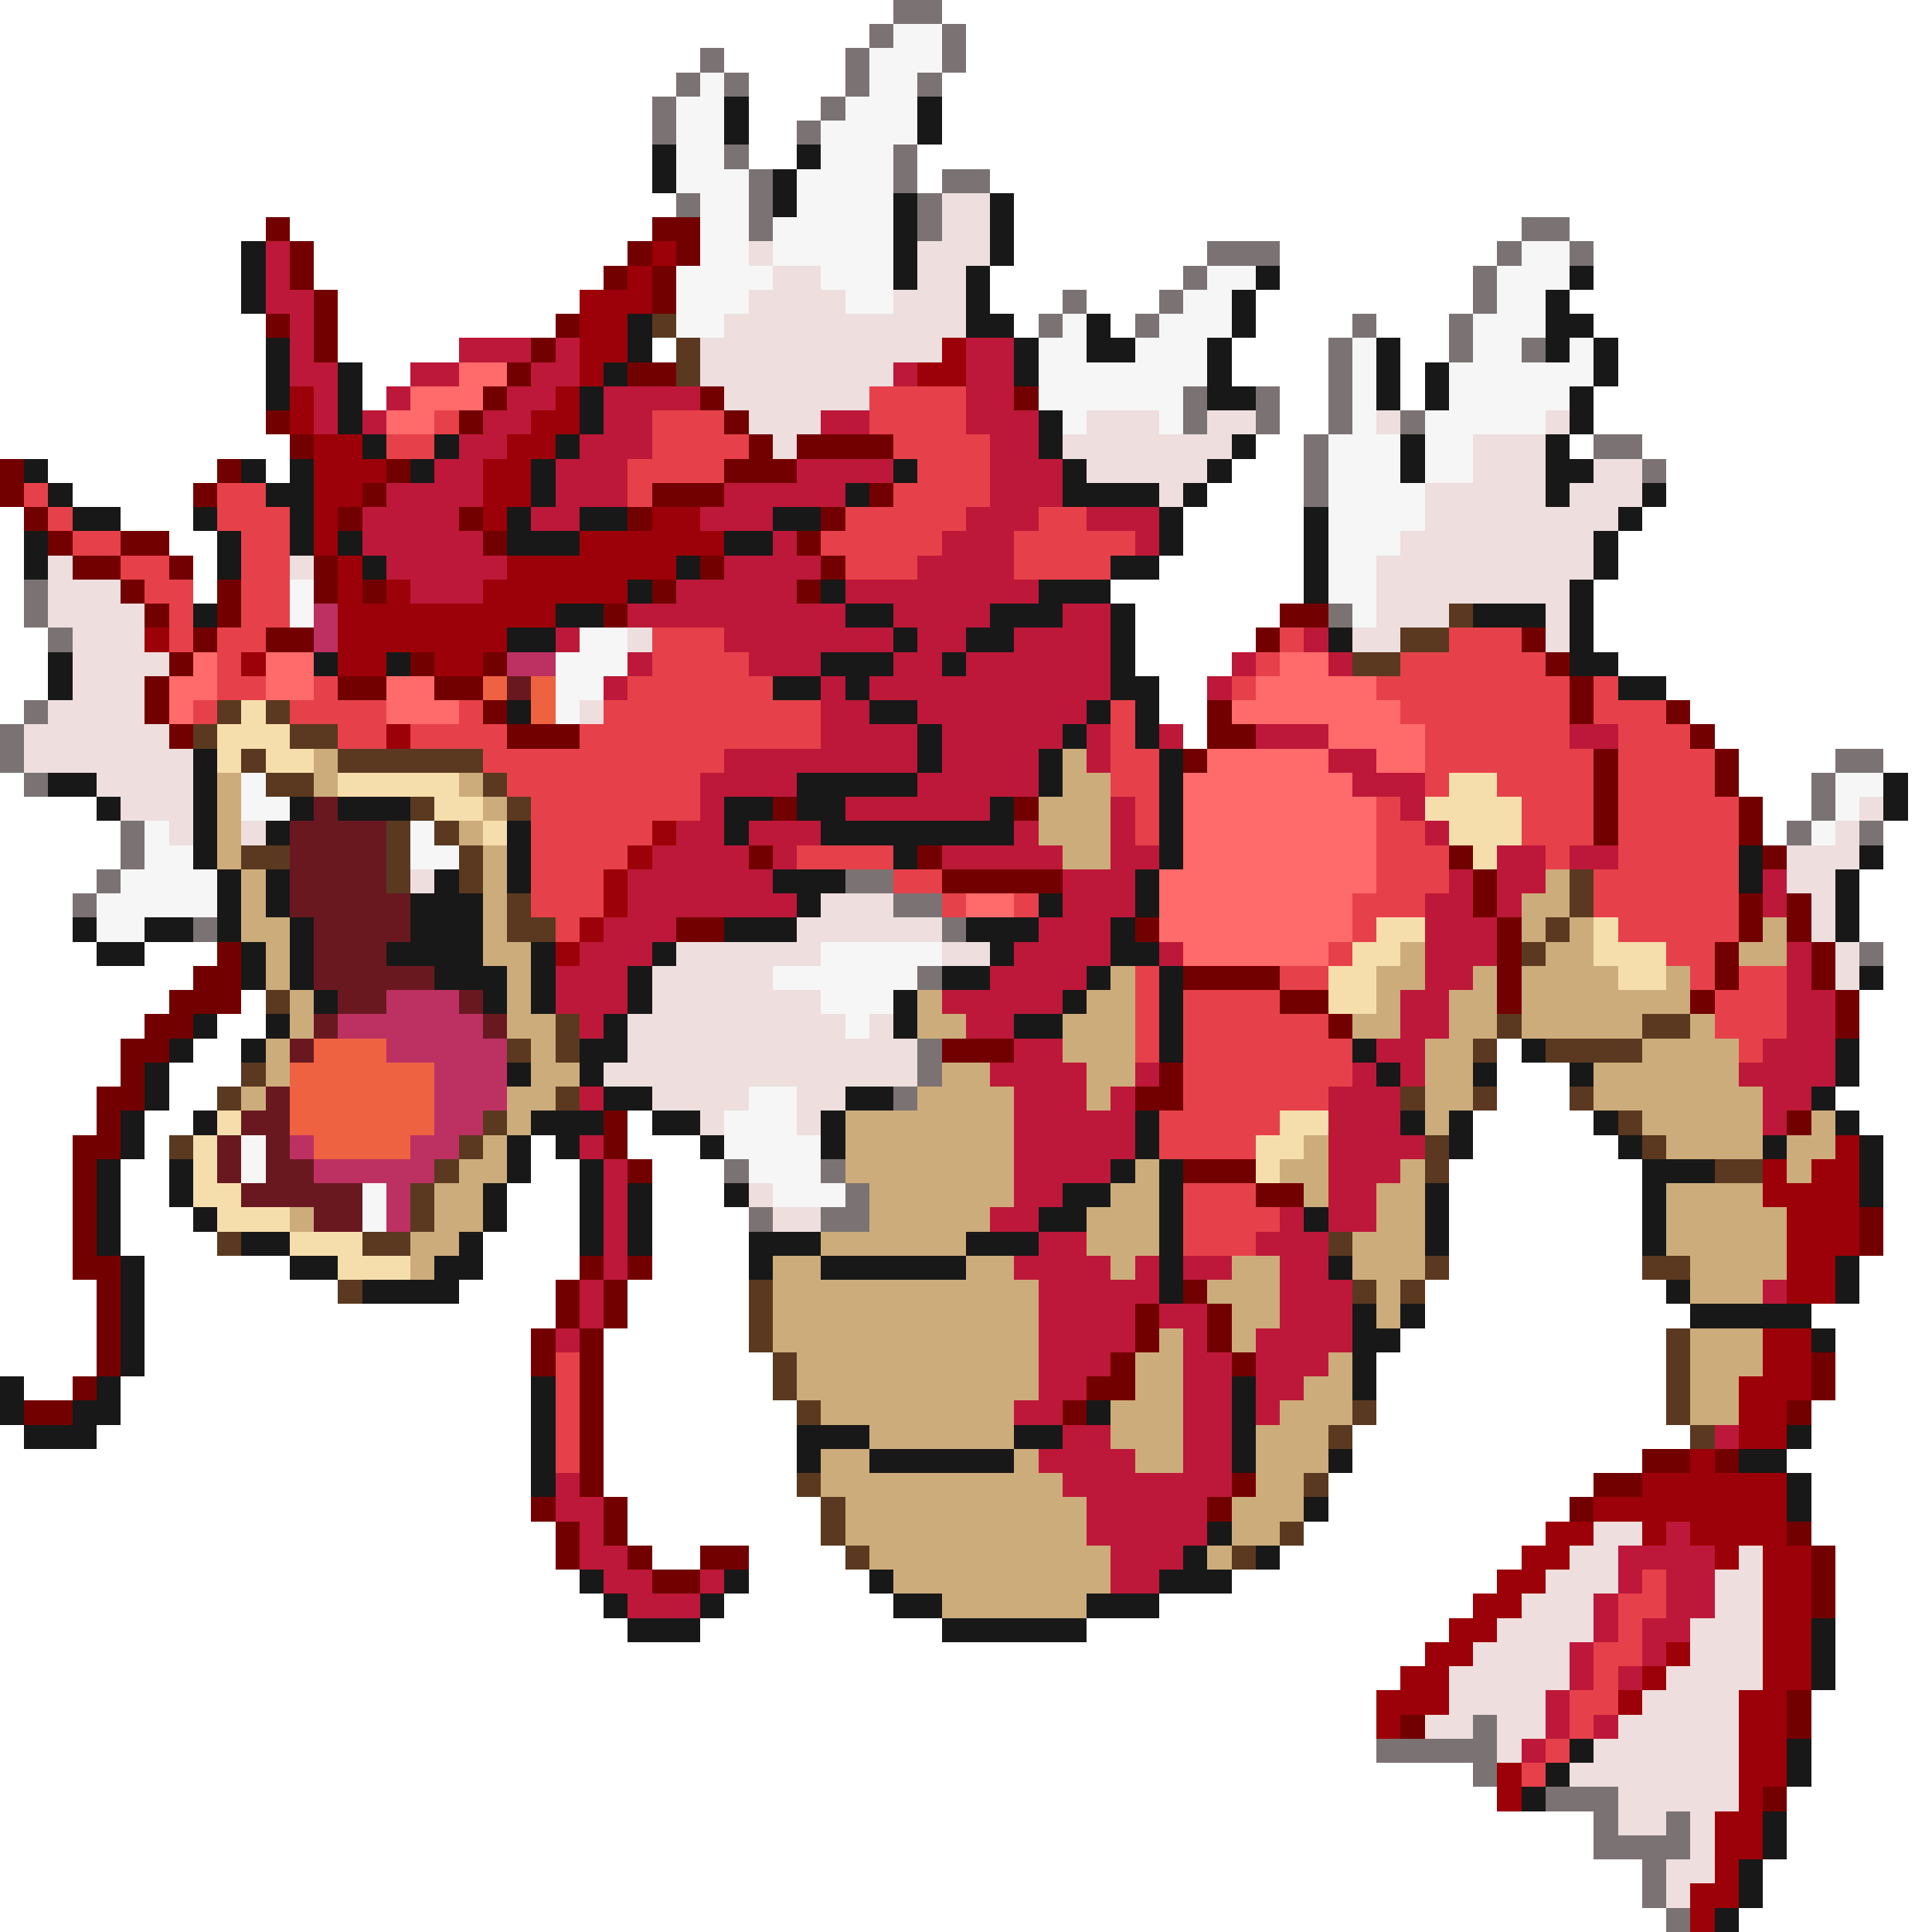 <svg xmlns="http://www.w3.org/2000/svg" viewBox="0 -0.5 80 80" shape-rendering="crispEdges">
<path stroke="#7b7373" d="M37 0h2M36 1h1M39 1h1M29 2h1M35 2h1M39 2h1M28 3h1M30 3h1M35 3h1M38 3h1M27 4h1M34 4h1M27 5h1M33 5h1M30 6h1M37 6h1M31 7h1M37 7h1M39 7h2M28 8h1M31 8h1M38 8h1M31 9h1M38 9h1M63 9h2M50 10h3M62 10h1M65 10h1M49 11h1M61 11h1M44 12h1M48 12h1M61 12h1M43 13h1M47 13h1M56 13h1M60 13h1M55 14h1M60 14h1M63 14h1M55 15h1M49 16h1M52 16h1M55 16h1M49 17h1M52 17h1M55 17h1M58 17h1M54 18h1M66 18h2M54 19h1M68 19h1M54 20h1M1 24h1M1 25h1M55 25h1M2 26h1M1 29h1M0 30h1M0 31h1M76 31h2M1 32h1M75 32h1M75 33h1M5 34h1M74 34h1M77 34h1M5 35h1M4 36h1M35 36h2M3 37h1M37 37h2M8 38h1M39 38h1M77 39h1M38 40h1M38 43h1M38 44h1M37 45h1M30 48h1M34 48h1M35 49h1M31 50h1M34 50h2M61 71h1M57 72h5M61 73h1M64 74h3M66 75h1M69 75h1M66 76h4M68 77h1M68 78h1M69 79h1" />
<path stroke="#f6f6f6" d="M37 1h2M36 2h3M29 3h1M36 3h2M28 4h2M35 4h3M28 5h2M34 5h4M28 6h2M34 6h3M28 7h3M33 7h4M29 8h2M33 8h4M29 9h2M32 9h5M29 10h2M32 10h5M63 10h2M28 11h4M34 11h3M50 11h2M62 11h3M28 12h3M35 12h2M49 12h2M62 12h2M28 13h2M44 13h1M48 13h3M61 13h3M43 14h2M47 14h3M56 14h1M61 14h2M65 14h1M43 15h7M56 15h1M60 15h6M43 16h6M56 16h1M60 16h5M44 17h1M48 17h1M56 17h1M59 17h5M55 18h3M59 18h2M55 19h3M59 19h2M55 20h4M55 21h4M55 22h3M55 23h2M12 24h1M55 24h2M12 25h1M56 25h1M24 26h2M23 27h3M23 28h2M23 29h1M10 32h1M76 32h2M10 33h2M76 33h1M6 34h1M17 34h1M75 34h1M6 35h2M17 35h2M5 36h4M4 37h5M4 38h2M34 39h5M32 40h6M34 41h3M35 42h1M31 45h2M30 46h3M10 47h1M30 47h4M10 48h1M31 48h3M15 49h1M32 49h3M15 50h1" />
<path stroke="#181818" d="M30 4h1M38 4h1M30 5h1M38 5h1M27 6h1M33 6h1M27 7h1M32 7h1M32 8h1M37 8h1M41 8h1M37 9h1M41 9h1M10 10h1M37 10h1M41 10h1M10 11h1M37 11h1M40 11h1M52 11h1M65 11h1M10 12h1M40 12h1M51 12h1M64 12h1M26 13h1M40 13h2M45 13h1M51 13h1M64 13h2M11 14h1M26 14h1M42 14h1M45 14h2M50 14h1M57 14h1M64 14h1M66 14h1M11 15h1M14 15h1M25 15h1M42 15h1M50 15h1M57 15h1M59 15h1M66 15h1M11 16h1M14 16h1M24 16h1M50 16h2M57 16h1M59 16h1M65 16h1M14 17h1M24 17h1M43 17h1M65 17h1M15 18h1M18 18h1M23 18h1M43 18h1M51 18h1M58 18h1M64 18h1M1 19h1M10 19h1M12 19h1M17 19h1M22 19h1M37 19h1M44 19h1M50 19h1M58 19h1M64 19h2M2 20h1M11 20h2M22 20h1M35 20h1M44 20h4M49 20h1M64 20h1M68 20h1M3 21h2M8 21h1M12 21h1M21 21h1M24 21h2M32 21h2M48 21h1M54 21h1M67 21h1M1 22h1M9 22h1M12 22h1M14 22h1M21 22h3M30 22h2M48 22h1M54 22h1M66 22h1M1 23h1M9 23h1M15 23h1M28 23h1M46 23h2M54 23h1M66 23h1M26 24h1M34 24h1M43 24h3M54 24h1M65 24h1M8 25h1M23 25h2M35 25h2M41 25h3M46 25h1M61 25h3M65 25h1M21 26h2M37 26h1M40 26h2M46 26h1M55 26h1M65 26h1M2 27h1M13 27h1M16 27h1M34 27h3M39 27h1M46 27h1M65 27h2M2 28h1M32 28h2M35 28h1M46 28h2M67 28h2M21 29h1M36 29h2M45 29h1M47 29h1M38 30h1M44 30h1M47 30h1M8 31h1M38 31h1M43 31h1M48 31h1M2 32h2M8 32h1M33 32h5M43 32h1M48 32h1M78 32h1M4 33h1M8 33h1M12 33h1M14 33h3M30 33h2M33 33h2M41 33h1M48 33h1M78 33h1M8 34h1M11 34h1M21 34h1M30 34h1M34 34h8M48 34h1M8 35h1M21 35h1M37 35h1M48 35h1M72 35h1M77 35h1M9 36h1M11 36h1M18 36h1M21 36h1M32 36h3M47 36h1M72 36h1M76 36h1M9 37h1M11 37h1M17 37h3M33 37h1M43 37h1M47 37h1M76 37h1M3 38h1M6 38h2M9 38h1M12 38h1M17 38h3M30 38h3M40 38h3M46 38h1M76 38h1M4 39h2M10 39h1M12 39h1M16 39h4M22 39h1M27 39h1M41 39h1M46 39h2M10 40h1M12 40h1M18 40h3M22 40h1M26 40h1M39 40h2M45 40h1M48 40h1M77 40h1M13 41h1M20 41h1M22 41h1M26 41h1M37 41h1M44 41h1M48 41h1M8 42h1M11 42h1M25 42h1M37 42h1M42 42h2M48 42h1M7 43h1M10 43h1M24 43h2M48 43h1M56 43h1M63 43h1M76 43h1M6 44h1M21 44h1M24 44h1M57 44h1M61 44h1M65 44h1M76 44h1M6 45h1M25 45h2M35 45h2M75 45h1M5 46h1M8 46h1M22 46h3M27 46h2M34 46h1M47 46h1M58 46h1M60 46h1M66 46h1M76 46h1M5 47h1M21 47h1M23 47h1M29 47h1M34 47h1M47 47h1M60 47h1M67 47h1M73 47h1M77 47h1M4 48h1M7 48h1M21 48h1M24 48h1M46 48h1M48 48h1M68 48h3M77 48h1M4 49h1M7 49h1M20 49h1M24 49h1M26 49h1M30 49h1M44 49h2M48 49h1M59 49h1M68 49h1M77 49h1M4 50h1M8 50h1M20 50h1M24 50h1M26 50h1M43 50h2M48 50h1M54 50h1M59 50h1M68 50h1M4 51h1M10 51h2M19 51h1M24 51h1M26 51h1M31 51h3M40 51h3M48 51h1M59 51h1M68 51h1M5 52h1M12 52h2M18 52h2M31 52h1M34 52h6M48 52h1M55 52h1M76 52h1M5 53h1M15 53h4M48 53h1M69 53h1M76 53h1M5 54h1M56 54h1M58 54h1M70 54h5M5 55h1M56 55h2M75 55h1M5 56h1M56 56h1M0 57h1M4 57h1M22 57h1M51 57h1M56 57h1M0 58h1M3 58h2M22 58h1M45 58h1M51 58h1M1 59h3M22 59h1M33 59h3M42 59h2M51 59h1M74 59h1M22 60h1M33 60h1M36 60h6M51 60h1M55 60h1M72 60h2M22 61h1M74 61h1M54 62h1M74 62h1M50 63h1M49 64h1M52 64h1M24 65h1M30 65h1M36 65h1M48 65h3M25 66h1M29 66h1M37 66h2M45 66h3M26 67h3M39 67h6M75 67h1M75 68h1M75 69h1M65 72h1M74 72h1M64 73h1M74 73h1M63 74h1M73 75h1M73 76h1M72 77h1M72 78h1M71 79h1" />
<path stroke="#eedede" d="M39 8h2M39 9h2M31 10h1M38 10h3M32 11h2M38 11h2M31 12h4M37 12h3M30 13h10M29 14h10M29 15h8M30 16h6M31 17h3M45 17h3M50 17h2M57 17h1M64 17h1M32 18h1M44 18h7M61 18h3M45 19h5M61 19h3M66 19h2M48 20h1M59 20h5M65 20h3M59 21h8M58 22h8M2 23h1M12 23h1M57 23h9M2 24h3M57 24h8M2 25h4M57 25h3M64 25h1M3 26h3M26 26h1M56 26h2M64 26h1M3 27h4M3 28h3M2 29h4M24 29h1M1 30h6M1 31h7M4 32h4M5 33h3M77 33h1M7 34h1M10 34h1M76 34h1M74 35h3M17 36h1M74 36h2M34 37h3M75 37h1M33 38h6M75 38h1M28 39h6M39 39h2M76 39h1M27 40h5M76 40h1M27 41h7M26 42h9M36 42h1M26 43h12M25 44h13M27 45h4M33 45h2M29 46h1M33 46h1M31 49h1M32 50h2M66 63h2M65 64h2M72 64h1M64 65h3M71 65h2M63 66h3M71 66h2M62 67h4M70 67h3M61 68h4M70 68h3M60 69h5M69 69h4M60 70h4M68 70h4M59 71h2M62 71h2M67 71h5M62 72h1M66 72h6M65 73h7M67 74h5M67 75h2M70 75h1M70 76h1M69 77h2M69 78h1" />
<path stroke="#730000" d="M11 9h1M27 9h2M12 10h1M26 10h1M28 10h1M12 11h1M25 11h1M27 11h1M13 12h1M27 12h1M11 13h1M13 13h1M23 13h1M13 14h1M22 14h1M21 15h1M26 15h2M20 16h1M29 16h1M42 16h1M11 17h1M19 17h1M30 17h1M12 18h1M31 18h1M33 18h4M0 19h1M9 19h1M16 19h1M30 19h3M0 20h1M8 20h1M15 20h1M27 20h3M36 20h1M1 21h1M14 21h1M19 21h1M26 21h1M34 21h1M2 22h1M5 22h2M20 22h1M33 22h1M3 23h2M7 23h1M13 23h1M29 23h1M34 23h1M5 24h1M9 24h1M13 24h1M15 24h1M27 24h1M33 24h1M6 25h1M9 25h1M25 25h1M53 25h2M8 26h1M11 26h2M52 26h1M63 26h1M7 27h1M17 27h1M20 27h1M64 27h1M6 28h1M14 28h2M18 28h2M65 28h1M6 29h1M20 29h1M50 29h1M65 29h1M69 29h1M7 30h1M21 30h3M50 30h2M70 30h1M49 31h1M66 31h1M71 31h1M66 32h1M71 32h1M32 33h1M42 33h1M66 33h1M72 33h1M66 34h1M72 34h1M31 35h1M38 35h1M60 35h1M73 35h1M39 36h5M61 36h1M61 37h1M72 37h1M74 37h1M28 38h2M47 38h1M62 38h1M72 38h1M74 38h1M9 39h1M62 39h1M71 39h1M75 39h1M8 40h2M49 40h4M62 40h1M71 40h1M75 40h1M7 41h3M53 41h2M62 41h1M70 41h1M76 41h1M6 42h2M55 42h1M76 42h1M5 43h2M39 43h3M5 44h1M48 44h1M4 45h2M47 45h2M4 46h1M25 46h1M74 46h1M3 47h2M25 47h1M3 48h1M26 48h1M49 48h3M3 49h1M52 49h2M3 50h1M77 50h1M3 51h1M77 51h1M3 52h2M24 52h1M26 52h1M4 53h1M23 53h1M25 53h1M49 53h1M4 54h1M23 54h1M25 54h1M47 54h1M50 54h1M4 55h1M22 55h1M24 55h1M47 55h1M50 55h1M4 56h1M22 56h1M24 56h1M46 56h1M51 56h1M75 56h1M3 57h1M24 57h1M45 57h2M75 57h1M1 58h2M24 58h1M44 58h1M74 58h1M24 59h1M24 60h1M68 60h2M71 60h1M24 61h1M51 61h1M66 61h2M22 62h1M25 62h1M50 62h1M65 62h1M23 63h1M25 63h1M74 63h1M23 64h1M26 64h1M29 64h2M75 64h1M27 65h2M75 65h1M75 66h1M74 70h1M58 71h1M74 71h1M73 74h1" />
<path stroke="#bd1839" d="M11 10h1M11 11h1M11 12h2M12 13h1M12 14h1M19 14h3M23 14h1M40 14h2M12 15h2M17 15h2M22 15h2M37 15h1M40 15h2M13 16h1M16 16h1M21 16h2M25 16h4M40 16h2M13 17h1M15 17h1M20 17h2M25 17h2M34 17h2M40 17h3M19 18h2M24 18h3M41 18h2M18 19h2M23 19h3M33 19h4M41 19h3M16 20h4M23 20h3M30 20h5M41 20h3M15 21h4M22 21h2M29 21h3M40 21h3M45 21h3M15 22h5M32 22h1M39 22h3M47 22h1M16 23h5M30 23h4M38 23h4M17 24h3M28 24h5M35 24h8M26 25h9M37 25h4M44 25h2M23 26h1M30 26h7M38 26h2M42 26h4M54 26h1M26 27h1M31 27h3M37 27h2M40 27h6M51 27h1M55 27h1M25 28h1M34 28h1M36 28h10M50 28h1M34 29h2M38 29h7M34 30h4M39 30h5M45 30h1M48 30h1M52 30h3M65 30h2M30 31h8M39 31h4M45 31h1M55 31h2M29 32h4M38 32h5M56 32h3M29 33h1M35 33h6M46 33h1M58 33h1M28 34h2M31 34h3M42 34h1M46 34h1M59 34h1M27 35h4M32 35h1M39 35h5M46 35h2M62 35h2M65 35h2M26 36h6M44 36h3M60 36h1M62 36h2M73 36h1M26 37h7M44 37h3M59 37h2M62 37h1M73 37h1M25 38h3M43 38h3M59 38h3M24 39h3M42 39h4M48 39h1M59 39h3M74 39h1M23 40h3M41 40h4M59 40h2M74 40h1M23 41h3M39 41h5M58 41h2M74 41h2M24 42h1M40 42h2M58 42h2M74 42h2M42 43h2M57 43h2M73 43h3M41 44h4M47 44h1M56 44h1M58 44h1M72 44h4M24 45h1M42 45h3M46 45h1M55 45h3M73 45h2M42 46h5M55 46h3M73 46h1M24 47h1M42 47h5M55 47h4M25 48h1M42 48h4M55 48h3M25 49h1M42 49h2M55 49h2M25 50h1M41 50h2M53 50h1M55 50h2M25 51h1M43 51h2M52 51h3M25 52h1M42 52h4M47 52h1M49 52h2M53 52h2M24 53h1M43 53h5M53 53h3M73 53h1M24 54h1M43 54h4M48 54h2M53 54h3M23 55h1M43 55h4M49 55h1M52 55h4M43 56h3M49 56h2M52 56h3M43 57h2M49 57h2M52 57h2M42 58h2M49 58h2M52 58h1M44 59h2M49 59h2M71 59h1M43 60h4M49 60h2M23 61h1M44 61h7M23 62h2M45 62h5M24 63h1M45 63h5M69 63h1M24 64h2M46 64h3M67 64h4M25 65h2M29 65h1M46 65h2M67 65h1M69 65h2M26 66h3M66 66h1M69 66h2M66 67h1M68 67h2M65 68h1M68 68h1M65 69h1M67 69h1M64 70h1M64 71h1M66 71h1M63 72h1" />
<path stroke="#9c0008" d="M27 10h1M26 11h1M24 12h3M24 13h2M24 14h2M39 14h1M24 15h1M38 15h2M12 16h1M23 16h1M12 17h1M22 17h2M13 18h2M21 18h2M13 19h3M20 19h2M13 20h2M20 20h2M13 21h1M20 21h1M27 21h2M13 22h1M24 22h6M14 23h1M21 23h7M14 24h1M16 24h1M20 24h6M14 25h9M6 26h1M14 26h7M10 27h1M14 27h2M18 27h2M16 30h1M27 34h1M26 35h1M25 36h1M25 37h1M24 38h1M23 39h1M76 47h1M73 48h1M75 48h2M73 49h4M74 50h3M74 51h3M74 52h2M74 53h2M73 55h2M73 56h2M72 57h3M72 58h2M72 59h2M70 60h1M68 61h6M66 62h8M64 63h2M68 63h1M70 63h4M63 64h2M71 64h1M73 64h2M62 65h2M73 65h2M61 66h2M73 66h2M60 67h2M73 67h2M59 68h2M69 68h1M73 68h2M58 69h2M68 69h1M73 69h2M57 70h3M67 70h1M72 70h2M57 71h1M72 71h2M72 72h2M62 73h1M72 73h2M62 74h1M72 74h1M71 75h2M71 76h2M71 77h1M70 78h2M70 79h1" />
<path stroke="#5a3920" d="M27 13h1M28 14h1M28 15h1M60 25h1M58 26h2M56 27h2M9 29h1M11 29h1M8 30h1M12 30h2M10 31h1M14 31h6M11 32h2M20 32h1M17 33h1M21 33h1M16 34h1M18 34h1M10 35h2M16 35h1M19 35h1M16 36h1M19 36h1M65 36h1M21 37h1M65 37h1M21 38h2M64 38h1M63 39h1M11 41h1M23 42h1M62 42h1M68 42h2M21 43h1M23 43h1M61 43h1M64 43h4M10 44h1M9 45h1M23 45h1M58 45h1M61 45h1M65 45h1M20 46h1M67 46h1M7 47h1M19 47h1M59 47h1M68 47h1M18 48h1M59 48h1M71 48h2M17 49h1M17 50h1M9 51h1M15 51h2M55 51h1M59 52h1M68 52h2M14 53h1M31 53h1M56 53h1M58 53h1M31 54h1M31 55h1M69 55h1M32 56h1M69 56h1M32 57h1M69 57h1M33 58h1M56 58h1M69 58h1M55 59h1M70 59h1M33 61h1M54 61h1M34 62h1M34 63h1M53 63h1M35 64h1M51 64h1" />
<path stroke="#ff6a6a" d="M19 15h2M17 16h3M16 17h2M8 27h1M11 27h2M53 27h2M7 28h2M11 28h2M16 28h2M52 28h5M7 29h1M16 29h3M51 29h7M55 30h4M50 31h5M57 31h2M49 32h7M49 33h8M49 34h8M49 35h8M48 36h9M40 37h2M48 37h8M48 38h8M49 39h6" />
<path stroke="#e6414a" d="M36 16h4M18 17h1M27 17h3M36 17h4M16 18h2M27 18h4M37 18h4M26 19h4M38 19h3M1 20h1M9 20h2M26 20h1M37 20h4M2 21h1M9 21h3M35 21h5M43 21h2M3 22h2M10 22h2M34 22h5M42 22h5M5 23h2M10 23h2M35 23h3M42 23h4M6 24h2M10 24h2M7 25h1M10 25h2M7 26h1M9 26h2M27 26h3M53 26h1M60 26h3M9 27h1M27 27h4M52 27h1M58 27h6M9 28h2M13 28h1M26 28h6M51 28h1M57 28h8M66 28h1M8 29h1M12 29h4M19 29h1M25 29h9M46 29h1M58 29h7M66 29h3M14 30h2M17 30h4M24 30h10M46 30h1M59 30h6M67 30h3M20 31h10M46 31h2M59 31h7M67 31h4M21 32h8M46 32h2M59 32h1M62 32h4M67 32h4M22 33h7M47 33h1M57 33h1M63 33h3M67 33h5M22 34h5M47 34h1M57 34h2M63 34h3M67 34h5M22 35h4M33 35h4M57 35h3M64 35h1M67 35h5M22 36h3M37 36h2M57 36h3M66 36h6M22 37h3M39 37h1M42 37h1M56 37h3M66 37h6M23 38h1M56 38h1M67 38h5M55 39h1M69 39h2M47 40h1M53 40h2M70 40h1M72 40h2M47 41h1M49 41h4M71 41h3M47 42h1M49 42h6M71 42h3M47 43h1M49 43h7M72 43h1M49 44h7M49 45h6M48 46h5M48 47h4M49 49h3M49 50h4M49 51h3M23 56h1M23 57h1M23 58h1M23 59h1M23 60h1M68 65h1M67 66h2M67 67h1M66 68h2M66 69h1M65 70h2M65 71h1M64 72h1M63 73h1" />
<path stroke="#bd3162" d="M13 25h1M13 26h1M21 27h2M16 41h3M14 42h6M16 43h5M18 44h3M18 45h3M18 46h2M12 47h1M17 47h2M13 48h5M16 49h1M16 50h1" />
<path stroke="#ee6241" d="M20 28h1M22 28h1M22 29h1M13 43h3M12 44h6M12 45h6M12 46h6M13 47h4" />
<path stroke="#6a1820" d="M21 28h1M13 33h1M12 34h4M12 35h4M12 36h4M12 37h5M13 38h4M13 39h3M13 40h5M14 41h2M19 41h1M13 42h1M20 42h1M12 43h1M11 45h1M10 46h2M9 47h1M11 47h1M9 48h1M11 48h2M10 49h5M13 50h2" />
<path stroke="#f6deac" d="M10 29h1M9 30h3M9 31h1M11 31h2M14 32h5M60 32h2M18 33h2M59 33h4M20 34h1M60 34h3M61 35h1M57 38h2M66 38h1M56 39h2M66 39h3M55 40h2M67 40h2M55 41h2M9 46h1M53 46h2M8 47h1M52 47h2M8 48h1M52 48h1M8 49h2M9 50h3M12 51h3M14 52h3" />
<path stroke="#cdac7b" d="M13 31h1M44 31h1M9 32h1M13 32h1M19 32h1M44 32h2M9 33h1M20 33h1M43 33h3M9 34h1M19 34h1M43 34h3M9 35h1M20 35h1M44 35h2M10 36h1M20 36h1M64 36h1M10 37h1M20 37h1M63 37h2M10 38h2M20 38h1M63 38h1M65 38h1M73 38h1M11 39h1M20 39h2M58 39h1M64 39h2M72 39h2M11 40h1M21 40h1M46 40h1M57 40h2M61 40h1M63 40h4M69 40h1M12 41h1M21 41h1M38 41h1M45 41h2M57 41h1M60 41h2M63 41h7M12 42h1M21 42h2M38 42h2M44 42h3M56 42h2M60 42h2M63 42h5M70 42h1M11 43h1M22 43h1M44 43h3M59 43h2M68 43h4M11 44h1M22 44h2M39 44h2M45 44h2M59 44h2M66 44h6M10 45h1M21 45h2M38 45h4M45 45h1M59 45h2M66 45h7M21 46h1M35 46h7M59 46h1M68 46h5M75 46h1M20 47h1M35 47h7M54 47h1M69 47h4M74 47h2M19 48h2M35 48h7M47 48h1M53 48h2M58 48h1M74 48h1M18 49h2M36 49h6M46 49h2M54 49h1M57 49h2M69 49h4M12 50h1M18 50h2M36 50h5M45 50h3M57 50h2M69 50h5M17 51h2M34 51h6M45 51h3M56 51h3M69 51h5M17 52h1M32 52h2M40 52h2M46 52h1M51 52h2M56 52h3M70 52h4M32 53h11M50 53h3M57 53h1M70 53h3M32 54h11M51 54h2M57 54h1M32 55h11M48 55h1M51 55h1M70 55h3M33 56h10M47 56h2M55 56h1M70 56h3M33 57h10M47 57h2M54 57h2M70 57h2M34 58h8M46 58h3M53 58h3M70 58h2M36 59h6M46 59h3M52 59h3M34 60h2M42 60h1M47 60h2M52 60h3M34 61h10M52 61h2M35 62h10M51 62h3M35 63h10M51 63h2M36 64h10M50 64h1M37 65h9M39 66h6" />
</svg>